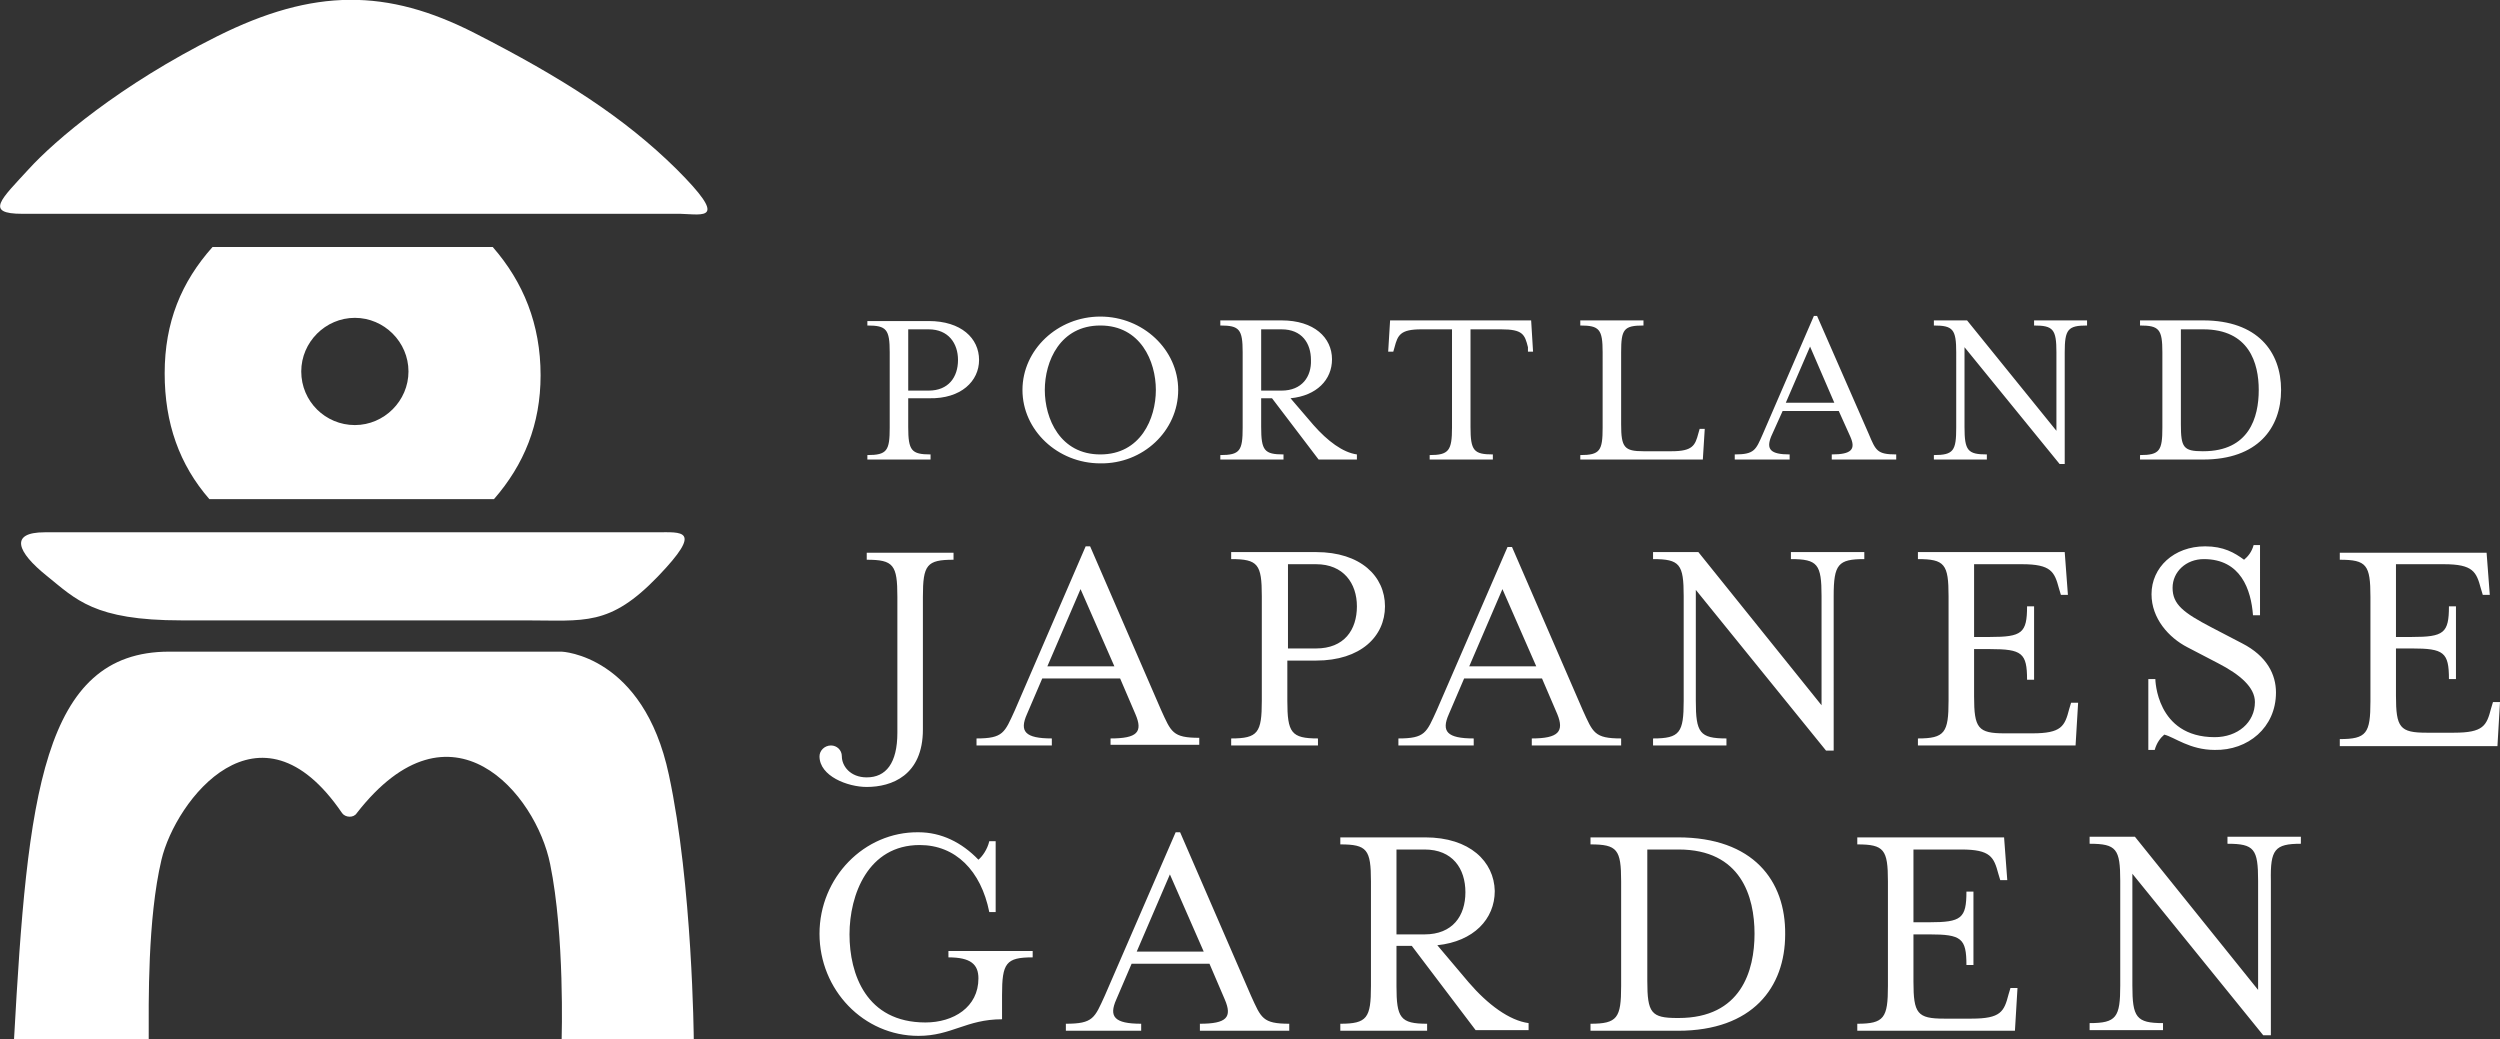 <?xml version="1.0" encoding="utf-8"?>
<!-- Generator: Adobe Illustrator 21.0.2, SVG Export Plug-In . SVG Version: 6.00 Build 0)  -->
<svg version="1.1" id="Layer_2" xmlns="http://www.w3.org/2000/svg" xmlns:xlink="http://www.w3.org/1999/xlink" x="0px" y="0px"
	 viewBox="0 0 391.7 162.8" style="enable-background:new 0 0 391.7 162.8;" xml:space="preserve">
<rect x="0" y="0" width="391.7" height="162.8" fill="#333333" stroke="none"/>
<style type="text/css">
	.st0{fill:#fff;}
</style>
<g>
	<path class="st0" d="M2.2,162.8h21.1c0-5.7-0.2-18.8,2-28.1c2.2-9.3,15.3-26.4,28.3-7.3c0.5,0.7,1.8,0.8,2.3,0
		c14.8-19,28.1-3,30.3,8c2.3,11.2,1.8,27.4,1.8,27.4h20.7c0,0-0.2-24.2-3.9-41.4c-4-18.8-16.8-19.3-16.8-19.3H26.5
		C6.6,102.1,4.3,124.9,2.2,162.8 M102.8,83.4H7c-5.6,0-4.3,3.1,0.3,6.8c4.6,3.7,7.4,7,21.1,7h53.9c9.3,0,13.2,1,20.8-6.9
		C110.3,82.8,106.8,83.4,102.8,83.4 M47.2,58.2c0-4.6,3.8-8.4,8.4-8.4c4.6,0,8.4,3.8,8.4,8.4c0,4.6-3.8,8.4-8.4,8.4
		C51,66.6,47.2,62.9,47.2,58.2 M32.8,78.2h44.6c4.7-5.4,7.3-11.7,7.3-19.4c0-8-2.7-14.6-7.5-20.1H33.3c-4.9,5.5-7.5,11.8-7.5,19.8
		C25.8,66.3,28.1,72.8,32.8,78.2 M106,26.5c-8.2-8.1-17.9-14.3-31.6-21.3c-13.7-7-25.2-7.1-40.4,0.5C18.8,13.3,8.6,22,4.5,26.5
		c-4.3,4.7-7,7-1,7h103.1C110.3,33.6,114.2,34.7,106,26.5"/>
	<path class="st0" d="M314,131.2h-23v1.1c4.2,0,4.8,0.8,4.8,5.8v16.4c0,5-0.6,5.9-4.8,5.9v1.1h24.7l0.4-6.7H315l-0.3,1
		c-0.7,2.7-1.2,3.8-5.8,3.8h-4.3c-4.2,0-4.8-0.8-4.8-5.8v-7.4h2.5c5,0,5.8,0.6,5.8,4.8h1.1v-11.5h-1.1c0,4.2-0.8,4.8-5.8,4.8h-2.5
		v-11.4h7.5c4.6,0,5.1,1.2,5.8,3.8l0.3,1h1.1L314,131.2z M265.6,92.3l20.5,25.3h1.2V93.4c0-5,0.7-5.8,4.8-5.8v-1.1h-11.5v1.1
		c4.2,0,4.8,0.8,4.8,5.8v17.1l-19.3-24H259v1.1c4.2,0,4.8,0.8,4.8,5.8v16.4c0,5-0.6,5.9-4.8,5.9v1.1h11.5v-1.1
		c-4.2,0-4.8-0.9-4.8-5.9V92.3z M258.1,133.1h4.9c9.8,0,11.9,7.4,11.9,13.2s-2.1,13.2-11.9,13.2h-0.2c-4.1,0-4.7-0.8-4.7-5.8V133.1z
		 M262.9,131.2h-13.7v1.1c4.2,0,4.8,0.8,4.8,5.8v16.4c0,5-0.6,5.9-4.8,5.9v1.1h13.7c11.7,0,16.8-6.8,16.8-15.1
		C279.8,138,274.7,131.2,262.9,131.2 M240.7,104.4h-10.5l5.2-12.1L240.7,104.4z M240,115.7v1.1h14v-1.1c-4.2,0-4.4-0.9-6-4.4
		l-11.1-25.6h-0.7l-11.1,25.6c-1.6,3.5-1.8,4.4-6,4.4v1.1h11.8v-1.1c-4.2,0-5.1-1.1-3.9-3.8l2.4-5.6h12.2l2.4,5.6
		C245.1,114.6,244.2,115.7,240,115.7 M223.2,133.1c4.4,0,6.4,3,6.4,6.7c0,3.7-2,6.6-6.4,6.6h-4.4v-13.3H223.2z M223.3,131.2H210v1.1
		c4.2,0,4.8,0.8,4.8,5.8v16.4c0,5-0.6,5.9-4.8,5.9v1.1h13.6v-1.1c-4.2,0-4.8-0.9-4.8-5.9v-6.3h2.4l10,13.2h8.3v-1.1
		c-3-0.4-6.4-2.9-9.4-6.4l-4.9-5.8c5.7-0.6,9-4.1,9-8.5C234.1,135,230.3,131.2,223.3,131.2 M178.1,149.1l5.2-12.1l5.3,12.1H178.1z
		 M167,160.4v1.1h11.8v-1.1c-4.2,0-5.1-1.1-3.9-3.8l2.4-5.6h12.2l2.4,5.6c1.2,2.8,0.3,3.8-3.9,3.8v1.1h14v-1.1c-4.2,0-4.4-0.9-6-4.4
		l-11.1-25.6h-0.7L173.1,156C171.5,159.5,171.3,160.4,167,160.4 M128.4,146.3c0,8.8,6.9,16,15.5,16c5.2,0,7.5-2.6,13.1-2.6v-3.8
		c0-5,0.6-5.9,4.8-5.9v-1h-13.2v1c3.5,0,4.7,1.1,4.7,3.3c0,4.5-3.9,6.9-8.3,6.9c-9.3,0-11.9-7.6-11.9-13.8c0-6.2,2.9-14,11-14
		c5.6,0,9.6,4,10.9,10.5h1v-11.1h-1c-0.3,1.3-1.1,2.4-1.7,2.9c-2.6-2.7-5.8-4.3-9.4-4.3C135.4,130.3,128.4,137.5,128.4,146.3
		 M140.6,103.8v11c0,4.8-1.8,7-4.8,7c-2.6,0-3.9-1.8-3.9-3.3c0-1-0.8-1.7-1.7-1.7c-1,0-1.8,0.8-1.8,1.7c0,3.1,4.4,4.8,7.4,4.8
		c3.9,0,8.8-1.8,8.8-9v-13.6h0v-7.2c0-5,0.6-5.8,4.8-5.8v-1.1h-13.6v1.1c4.2,0,4.8,0.8,4.8,5.8L140.6,103.8L140.6,103.8z
		 M150.1,56.4c0,2.7-1.5,4.8-4.6,4.8h-3.2v-9.6h3.2C148.6,51.6,150.1,53.8,150.1,56.4 M153.4,56.4c0-3.4-2.8-6.1-7.9-6.1h-9.6V51
		c3,0,3.5,0.6,3.5,4.2V67c0,3.6-0.4,4.3-3.5,4.3V72h9.9v-0.8c-3,0-3.5-0.6-3.5-4.3v-4.5h3.3C150.6,62.5,153.4,59.7,153.4,56.4
		 M181.1,61.1c0,4.5-2.4,10.1-8.7,10.1c-6.3,0-8.7-5.6-8.7-10.1c0-4.5,2.4-10.1,8.7-10.1C178.7,51,181.1,56.6,181.1,61.1
		 M184.6,61.1c0-6.3-5.5-11.5-12.2-11.5c-6.7,0-12.2,5.2-12.2,11.5s5.5,11.5,12.2,11.5C179.1,72.7,184.6,67.5,184.6,61.1
		 M174.6,104.4h-10.5l5.2-12.1L174.6,104.4z M173.9,116.7h14v-1.1c-4.2,0-4.4-0.9-6-4.4l-11.1-25.6h-0.7L159,111.3
		c-1.6,3.5-1.8,4.4-6,4.4v1.1h11.8v-1.1c-4.2,0-5.1-1.1-3.9-3.8l2.4-5.6h12.2l2.4,5.6c1.2,2.8,0.3,3.8-3.9,3.8V116.7z M200.8,61.2
		h-3.2v-9.6h3.2c3.2,0,4.6,2.2,4.6,4.8C205.5,59,204,61.2,200.8,61.2 M206.6,72h6v-0.8c-2.2-0.3-4.6-2.1-6.8-4.6l-3.6-4.2
		c4.1-0.4,6.5-2.9,6.5-6.1c0-3.4-2.8-6.1-7.9-6.1h-9.6V51c3,0,3.5,0.6,3.5,4.2V67c0,3.6-0.4,4.3-3.5,4.3V72h9.9v-0.8
		c-3,0-3.5-0.6-3.5-4.3v-4.5h1.7L206.6,72z M212.6,95c0,3.7-2,6.6-6.4,6.6h-4.4V88.4h4.4C210.5,88.4,212.6,91.4,212.6,95 M217,95
		c0-4.7-3.8-8.5-10.8-8.5h-13.3v1.1c4.2,0,4.8,0.8,4.8,5.8v16.4c0,5-0.6,5.9-4.8,5.9v1.1h13.6v-1.1c-4.2,0-4.8-0.9-4.8-5.9v-6.3h4.5
		C213.2,103.5,217,99.7,217,95 M239.4,55.1h0.8l-0.3-4.9h-22.1l-0.3,4.9h0.8l0.2-0.7c0.5-1.9,0.9-2.8,4.2-2.8h4.8V67
		c0,3.6-0.5,4.3-3.5,4.3V72h9.9v-0.8c-3,0-3.5-0.6-3.5-4.3V51.6h4.8c3.4,0,3.7,0.8,4.2,2.8L239.4,55.1z M266.8,72l0.3-4.8h-0.8
		l-0.2,0.7c-0.5,1.9-0.9,2.8-4.2,2.8h-4.4c-3,0-3.5-0.6-3.5-4.2V55.2c0-3.6,0.4-4.2,3.5-4.2v-0.8h-9.9V51c3,0,3.5,0.6,3.5,4.2V67
		c0,3.6-0.4,4.3-3.5,4.3V72H266.8z M287.4,63.1h-7.6l3.8-8.8L287.4,63.1z M287,72h10.1v-0.8c-3,0-3.2-0.6-4.3-3.2l-8.1-18.5h-0.5
		l-8,18.5c-1.1,2.5-1.3,3.2-4.4,3.2V72h8.6v-0.8c-3,0-3.7-0.8-2.9-2.8l1.8-4h8.8l1.8,4c0.9,2,0.2,2.8-2.9,2.8V72z M323.5,86.5h-23
		v1.1c4.2,0,4.8,0.8,4.8,5.8v16.4c0,5-0.6,5.9-4.8,5.9v1.1h24.7l0.4-6.7h-1.1l-0.3,1c-0.7,2.7-1.2,3.8-5.8,3.8h-4.3
		c-4.2,0-4.8-0.8-4.8-5.8v-7.4h2.5c5,0,5.8,0.6,5.8,4.8h1.1V95h-1.1c0,4.2-0.8,4.8-5.8,4.8h-2.5V88.4h7.5c4.6,0,5.1,1.2,5.8,3.8
		l0.3,1h1.1L323.5,86.5z M327,51v-0.8h-8.3V51c3,0,3.5,0.6,3.5,4.2v12.3l-14-17.3h-5.2V51c3,0,3.5,0.6,3.5,4.2V67
		c0,3.6-0.4,4.3-3.5,4.3V72h8.3v-0.8c-3,0-3.5-0.6-3.5-4.3V54.4l14.9,18.3h0.8V55.2C323.5,51.6,324,51,327,51 M353.9,61.1
		c0,4.3-1.5,9.6-8.7,9.6h-0.1c-3,0-3.4-0.6-3.4-4.2V51.6h3.5C352.4,51.6,353.9,56.9,353.9,61.1 M357.4,61.1c0-6-3.7-10.9-12.2-10.9
		h-9.9V51c3,0,3.5,0.6,3.5,4.2V67c0,3.6-0.4,4.3-3.5,4.3V72h9.9C353.7,72,357.4,67.1,357.4,61.1 M356.6,108.5c0-2.8-1.4-5.7-5.3-7.7
		l-4.8-2.5c-4.4-2.3-6.1-3.6-6.1-6.2c0-2.5,2.1-4.5,4.9-4.5c5.8,0,7.4,4.8,7.7,8.8h1.1V85.4h-1c-0.3,1.1-0.9,1.8-1.5,2.3
		c-1.5-1.1-3.2-2.1-6.1-2.1c-4.9,0-8.4,3.3-8.4,7.5c0,3.8,2.7,6.8,5.6,8.3l4.8,2.5c3.5,1.8,5.8,3.8,5.8,6.1c0,3.2-2.7,5.5-6.3,5.5
		c-9.2,0-9.3-9.1-9.3-9.1h-1.1v11.1h1c0.3-1.1,0.9-1.9,1.5-2.4c1.6,0.4,4,2.4,7.9,2.4C352.2,117.6,356.6,114,356.6,108.5
		 M360.5,132.2v-1.1h-11.5v1.1c4.2,0,4.8,0.8,4.8,5.8v17.1l-19.3-24h-7.1v1.1c4.2,0,4.8,0.8,4.8,5.8v16.4c0,5-0.6,5.9-4.8,5.9v1.1
		h11.5v-1.1c-4.2,0-4.8-0.9-4.8-5.9v-17.5l20.5,25.3h1.2v-24.2C355.7,133.1,356.4,132.2,360.5,132.2 M391.7,110h-1.1l-0.3,1
		c-0.7,2.7-1.2,3.8-5.8,3.8h-4.3c-4.2,0-4.8-0.8-4.8-5.8v-7.4h2.5c5,0,5.8,0.6,5.8,4.8h1.1V95h-1.1c0,4.2-0.8,4.8-5.8,4.8h-2.5V88.4
		h7.5c4.6,0,5.1,1.2,5.8,3.8l0.3,1h1.1l-0.5-6.6h-23v1.1c4.2,0,4.8,0.8,4.8,5.8v16.4c0,5-0.6,5.9-4.8,5.9v1.1h24.7L391.7,110z"/>
</g>
</svg>
